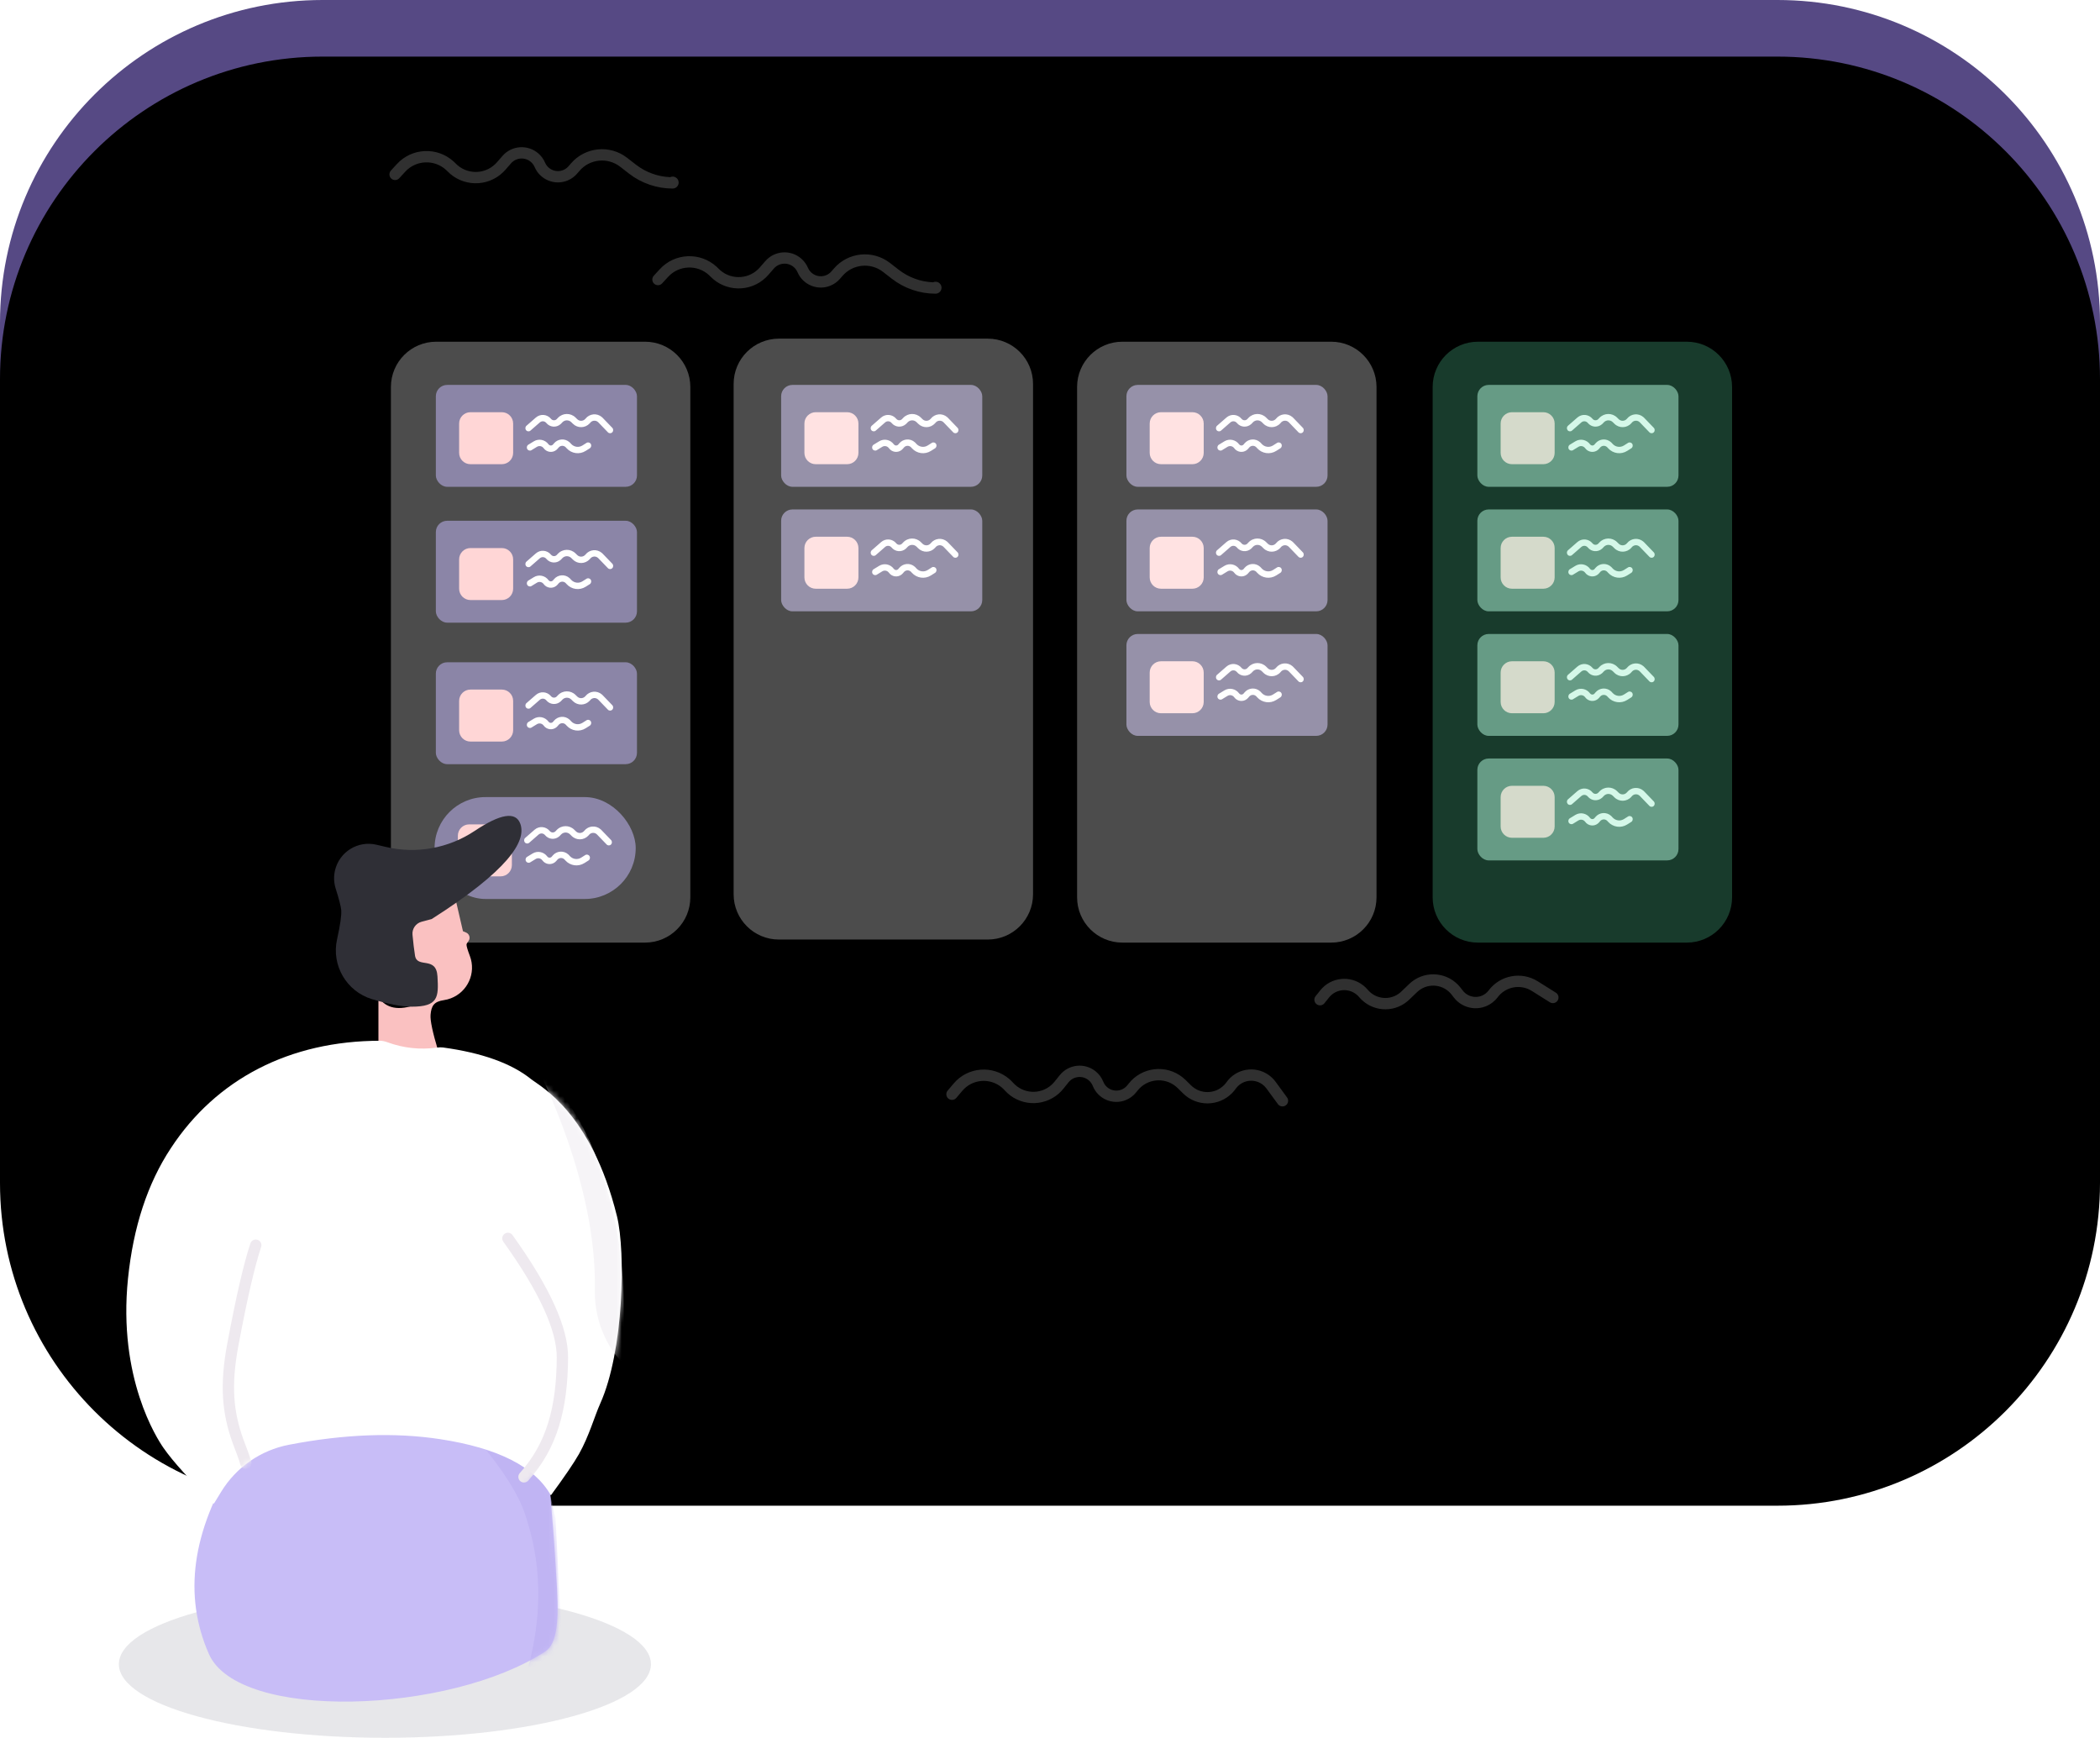 <?xml version="1.0" encoding="UTF-8"?>
<svg width="371px" height="307px" viewBox="0 0 371 307" version="1.1" xmlns="http://www.w3.org/2000/svg" xmlns:xlink="http://www.w3.org/1999/xlink">
    <!-- Generator: Sketch 54 (76480) - https://sketchapp.com -->
    <title>login-slider3</title>
    <desc>Created with Sketch.</desc>
    <defs>
        <path d="M57,0 L314,0 C345.48,-5.78282457e-15 371,25.52 371,57 L371,199 C371,230.48 345.48,256 314,256 L57,256 C25.52,256 3.85521638e-15,230.48 0,199 L7.10542736e-15,57 C3.25021098e-15,25.52 25.52,5.78282457e-15 57,0 Z" id="path-1"></path>
        <filter x="-4.0%" y="-5.9%" width="108.1%" height="111.7%" filterUnits="objectBoundingBox" id="filter-2">
            <feGaussianBlur stdDeviation="10" in="SourceAlpha" result="shadowBlurInner1"></feGaussianBlur>
            <feOffset dx="0" dy="10" in="shadowBlurInner1" result="shadowOffsetInner1"></feOffset>
            <feComposite in="shadowOffsetInner1" in2="SourceAlpha" operator="arithmetic" k2="-1" k3="1" result="shadowInnerInner1"></feComposite>
            <feColorMatrix values="0 0 0 0 0.159   0 0 0 0 0.119   0 0 0 0 0.302  0 0 0 0.4 0" type="matrix" in="shadowInnerInner1"></feColorMatrix>
        </filter>
        <path d="M19.262,114.096 C11.581,126.382 10.026,137.707 14.595,148.071 C19.853,159.999 57.161,158.673 74.03,147.604 C77.045,145.626 76.143,137.814 75.791,131.653 C75.603,128.359 75.273,124.071 74.802,118.789 L74.802,118.789 C74.581,116.308 72.851,114.222 70.454,113.546 C59.346,110.416 51.131,108.7 45.808,108.399 C40.301,108.088 32.681,109.103 22.947,111.443 L22.947,111.443 C21.419,111.811 20.095,112.764 19.262,114.096 Z" id="path-3"></path>
        <path d="M46.149,39.998 C45.657,39.817 45.224,39.726 44.851,39.726 C28.893,39.726 15.865,46.49 7.868,58.705 C3.754,64.935 1.23,72.618 0.296,81.754 C-1.499,99.302 5.414,110.003 6.586,111.678 C8.241,114.047 11.203,117.323 15.471,121.506 L16.778,119.373 C19.419,115.061 23.752,112.059 28.718,111.101 C38.51,109.212 47.43,108.883 55.475,110.114 C65.661,111.672 72.17,114.979 75.003,120.036 C77.455,116.695 79.114,114.255 79.981,112.716 C81.76,109.555 82.719,106.059 83.722,103.828 C87.898,94.545 88.237,77.005 86.681,70.714 C82.139,52.357 73.137,47.809 71.495,46.494 C68.029,43.716 62.846,41.856 55.946,40.913 C55.636,40.871 55.275,40.878 54.862,40.936 L54.862,40.936 C51.925,41.346 48.932,41.024 46.149,39.998 Z" id="path-5"></path>
    </defs>
    <g id="login" stroke="none" stroke-width="1" fill="none" fill-rule="evenodd">
        <g id="login-slider3">
            <g id="Rectangle">
                <use fill="#564984" fill-rule="evenodd" xlink:href="#path-1"></use>
                <use fill="black" fill-opacity="1" filter="url(#filter-2)" xlink:href="#path-1"></use>
            </g>
            <ellipse id="Oval" fill="#1C143A" opacity="0.102" cx="68" cy="294" rx="47" ry="13"></ellipse>
            <g id="illustration" transform="translate(22, 26)">
                <path d="M55.061,34.367 L91.959,34.367 C96.377,34.367 99.959,37.949 99.959,42.367 L99.959,132.523 C99.959,136.941 96.377,140.523 91.959,140.523 L55.061,140.523 C50.643,140.523 47.061,136.941 47.061,132.523 L47.061,42.367 C47.061,37.949 50.643,34.367 55.061,34.367 Z" id="Rectangle" fill="#FFFFFF" opacity="0.3"></path>
                <g id="card" transform="translate(54.776, 42)">
                    <g transform="translate(0.224, 0)">
                        <rect id="Rectangle" fill="#C0B4F3" fill-rule="nonzero" opacity="0.549" x="0" y="0" width="35.532" height="18" rx="2"></rect>
                        <g id="img" transform="translate(4.113, 4.821)" fill="#FFD6D6" fill-rule="nonzero">
                            <path d="M-5.73763259e-13,6.388 L-5.73985304e-13,2 C-5.74120574e-13,0.895 0.895,4.74934271e-13 2,4.74731365e-13 L7.543,4.74731365e-13 C8.648,4.74528459e-13 9.543,0.895 9.543,2 L9.543,5.197 L9.543,7.185 C9.543,8.29 8.648,9.185 7.543,9.185 L2,9.185 C0.895,9.185 1.11139164e-12,8.29 1.11910481e-12,7.185 L1.13983717e-12,6.388 Z" id="Combined-Shape"></path>
                        </g>
                        <path d="M16.716,8.07 L18.372,6.623 C18.713,6.325 19.224,6.369 19.513,6.721 C20.149,7.496 21.272,7.593 22.024,6.938 C22.066,6.901 22.106,6.862 22.145,6.822 L22.348,6.608 C22.779,6.155 23.482,6.143 23.928,6.58 L24.219,6.867 C25.057,7.69 26.384,7.657 27.182,6.792 C27.216,6.756 27.248,6.719 27.279,6.68 C27.618,6.258 28.224,6.199 28.634,6.549 C28.658,6.569 28.681,6.591 28.703,6.614 L30.397,8.372 C30.609,8.592 30.954,8.593 31.168,8.374 C31.382,8.155 31.383,7.799 31.17,7.579 L29.476,5.821 C29.43,5.772 29.381,5.726 29.33,5.683 C28.456,4.937 27.162,5.062 26.438,5.963 C26.424,5.981 26.408,5.999 26.392,6.016 C26.009,6.431 25.374,6.447 24.972,6.052 L24.68,5.766 C23.803,4.904 22.418,4.928 21.569,5.82 L21.366,6.034 C21.351,6.05 21.336,6.065 21.319,6.079 C21.028,6.333 20.593,6.295 20.347,5.995 C19.667,5.167 18.467,5.065 17.667,5.765 L16.011,7.212 C15.781,7.413 15.753,7.768 15.948,8.005 C16.142,8.242 16.486,8.271 16.716,8.07 Z" id="Path-21" fill="#FFFFFF" fill-rule="nonzero"></path>
                        <path d="M16.897,11.527 L17.863,10.936 C18.257,10.694 18.765,10.798 19.041,11.176 C19.569,11.902 20.569,12.049 21.273,11.503 C21.362,11.434 21.444,11.356 21.517,11.269 L21.69,11.064 C22.003,10.694 22.546,10.656 22.905,10.978 C22.927,10.998 22.948,11.019 22.969,11.042 L23.099,11.185 C23.97,12.149 25.379,12.346 26.468,11.657 L27.19,11.201 C27.446,11.038 27.527,10.692 27.369,10.427 C27.212,10.162 26.876,10.079 26.619,10.242 L25.898,10.698 C25.251,11.107 24.414,10.99 23.896,10.418 L23.766,10.274 C23.72,10.224 23.672,10.175 23.621,10.13 C22.809,9.4 21.576,9.487 20.868,10.325 L20.695,10.53 C20.672,10.557 20.646,10.582 20.618,10.604 C20.395,10.776 20.08,10.73 19.913,10.5 C19.303,9.663 18.179,9.434 17.306,9.968 L16.34,10.56 C16.081,10.718 15.996,11.063 16.15,11.33 C16.303,11.598 16.638,11.686 16.897,11.527 Z" id="Path-21" fill="#FFFFFF" fill-rule="nonzero"></path>
                    </g>
                    <g transform="translate(0.224, 24)">
                        <rect id="Rectangle" fill="#C0B4F3" fill-rule="nonzero" opacity="0.549" x="0" y="0" width="35.532" height="18" rx="2"></rect>
                        <g id="img" transform="translate(4.113, 4.821)" fill="#FFD6D6" fill-rule="nonzero">
                            <path d="M-5.73763259e-13,6.388 L-5.73985304e-13,2 C-5.74120574e-13,0.895 0.895,4.74934271e-13 2,4.74731365e-13 L7.543,4.74731365e-13 C8.648,4.74528459e-13 9.543,0.895 9.543,2 L9.543,5.197 L9.543,7.185 C9.543,8.29 8.648,9.185 7.543,9.185 L2,9.185 C0.895,9.185 1.11139164e-12,8.29 1.11910481e-12,7.185 L1.13983717e-12,6.388 Z" id="Combined-Shape"></path>
                        </g>
                        <path d="M16.716,8.07 L18.372,6.623 C18.713,6.325 19.224,6.369 19.513,6.721 C20.149,7.496 21.272,7.593 22.024,6.938 C22.066,6.901 22.106,6.862 22.145,6.822 L22.348,6.608 C22.779,6.155 23.482,6.143 23.928,6.58 L24.219,6.867 C25.057,7.69 26.384,7.657 27.182,6.792 C27.216,6.756 27.248,6.719 27.279,6.68 C27.618,6.258 28.224,6.199 28.634,6.549 C28.658,6.569 28.681,6.591 28.703,6.614 L30.397,8.372 C30.609,8.592 30.954,8.593 31.168,8.374 C31.382,8.155 31.383,7.799 31.17,7.579 L29.476,5.821 C29.43,5.772 29.381,5.726 29.33,5.683 C28.456,4.937 27.162,5.062 26.438,5.963 C26.424,5.981 26.408,5.999 26.392,6.016 C26.009,6.431 25.374,6.447 24.972,6.052 L24.68,5.766 C23.803,4.904 22.418,4.928 21.569,5.82 L21.366,6.034 C21.351,6.05 21.336,6.065 21.319,6.079 C21.028,6.333 20.593,6.295 20.347,5.995 C19.667,5.167 18.467,5.065 17.667,5.765 L16.011,7.212 C15.781,7.413 15.753,7.768 15.948,8.005 C16.142,8.242 16.486,8.271 16.716,8.07 Z" id="Path-21" fill="#FFFFFF" fill-rule="nonzero"></path>
                        <path d="M16.897,11.527 L17.863,10.936 C18.257,10.694 18.765,10.798 19.041,11.176 C19.569,11.902 20.569,12.049 21.273,11.503 C21.362,11.434 21.444,11.356 21.517,11.269 L21.69,11.064 C22.003,10.694 22.546,10.656 22.905,10.978 C22.927,10.998 22.948,11.019 22.969,11.042 L23.099,11.185 C23.97,12.149 25.379,12.346 26.468,11.657 L27.19,11.201 C27.446,11.038 27.527,10.692 27.369,10.427 C27.212,10.162 26.876,10.079 26.619,10.242 L25.898,10.698 C25.251,11.107 24.414,10.99 23.896,10.418 L23.766,10.274 C23.72,10.224 23.672,10.175 23.621,10.13 C22.809,9.4 21.576,9.487 20.868,10.325 L20.695,10.53 C20.672,10.557 20.646,10.582 20.618,10.604 C20.395,10.776 20.08,10.73 19.913,10.5 C19.303,9.663 18.179,9.434 17.306,9.968 L16.34,10.56 C16.081,10.718 15.996,11.063 16.15,11.33 C16.303,11.598 16.638,11.686 16.897,11.527 Z" id="Path-21" fill="#FFFFFF" fill-rule="nonzero"></path>
                    </g>
                    <g transform="translate(0.224, 49)">
                        <rect id="Rectangle" fill="#C0B4F3" fill-rule="nonzero" opacity="0.549" x="0" y="0" width="35.532" height="18" rx="2"></rect>
                        <g id="img" transform="translate(4.113, 4.821)" fill="#FFD6D6" fill-rule="nonzero">
                            <path d="M-5.73763259e-13,6.388 L-5.73985304e-13,2 C-5.74120574e-13,0.895 0.895,4.74934271e-13 2,4.74731365e-13 L7.543,4.74731365e-13 C8.648,4.74528459e-13 9.543,0.895 9.543,2 L9.543,5.197 L9.543,7.185 C9.543,8.29 8.648,9.185 7.543,9.185 L2,9.185 C0.895,9.185 1.11139164e-12,8.29 1.11910481e-12,7.185 L1.13983717e-12,6.388 Z" id="Combined-Shape"></path>
                        </g>
                        <path d="M16.716,8.07 L18.372,6.623 C18.713,6.325 19.224,6.369 19.513,6.721 C20.149,7.496 21.272,7.593 22.024,6.938 C22.066,6.901 22.106,6.862 22.145,6.822 L22.348,6.608 C22.779,6.155 23.482,6.143 23.928,6.58 L24.219,6.867 C25.057,7.69 26.384,7.657 27.182,6.792 C27.216,6.756 27.248,6.719 27.279,6.68 C27.618,6.258 28.224,6.199 28.634,6.549 C28.658,6.569 28.681,6.591 28.703,6.614 L30.397,8.372 C30.609,8.592 30.954,8.593 31.168,8.374 C31.382,8.155 31.383,7.799 31.17,7.579 L29.476,5.821 C29.43,5.772 29.381,5.726 29.33,5.683 C28.456,4.937 27.162,5.062 26.438,5.963 C26.424,5.981 26.408,5.999 26.392,6.016 C26.009,6.431 25.374,6.447 24.972,6.052 L24.68,5.766 C23.803,4.904 22.418,4.928 21.569,5.82 L21.366,6.034 C21.351,6.05 21.336,6.065 21.319,6.079 C21.028,6.333 20.593,6.295 20.347,5.995 C19.667,5.167 18.467,5.065 17.667,5.765 L16.011,7.212 C15.781,7.413 15.753,7.768 15.948,8.005 C16.142,8.242 16.486,8.271 16.716,8.07 Z" id="Path-21" fill="#FFFFFF" fill-rule="nonzero"></path>
                        <path d="M16.897,11.527 L17.863,10.936 C18.257,10.694 18.765,10.798 19.041,11.176 C19.569,11.902 20.569,12.049 21.273,11.503 C21.362,11.434 21.444,11.356 21.517,11.269 L21.69,11.064 C22.003,10.694 22.546,10.656 22.905,10.978 C22.927,10.998 22.948,11.019 22.969,11.042 L23.099,11.185 C23.97,12.149 25.379,12.346 26.468,11.657 L27.19,11.201 C27.446,11.038 27.527,10.692 27.369,10.427 C27.212,10.162 26.876,10.079 26.619,10.242 L25.898,10.698 C25.251,11.107 24.414,10.99 23.896,10.418 L23.766,10.274 C23.72,10.224 23.672,10.175 23.621,10.13 C22.809,9.4 21.576,9.487 20.868,10.325 L20.695,10.53 C20.672,10.557 20.646,10.582 20.618,10.604 C20.395,10.776 20.08,10.73 19.913,10.5 C19.303,9.663 18.179,9.434 17.306,9.968 L16.34,10.56 C16.081,10.718 15.996,11.063 16.15,11.33 C16.303,11.598 16.638,11.686 16.897,11.527 Z" id="Path-21" fill="#FFFFFF" fill-rule="nonzero"></path>
                    </g>
                    <g transform="translate(0, 72.816)">
                        <g>
                            <rect id="Rectangle" fill="#C0B4F3" fill-rule="nonzero" opacity="0.549" x="0" y="0" width="35.532" height="18" rx="9"></rect>
                            <g id="img" transform="translate(4.113, 4.821)" fill="#FFD6D6" fill-rule="nonzero">
                                <path d="M-5.73763259e-13,6.388 L-5.73985304e-13,2 C-5.74120574e-13,0.895 0.895,4.74934271e-13 2,4.74731365e-13 L7.543,4.74731365e-13 C8.648,4.74528459e-13 9.543,0.895 9.543,2 L9.543,5.197 L9.543,7.185 C9.543,8.29 8.648,9.185 7.543,9.185 L2,9.185 C0.895,9.185 1.11139164e-12,8.29 1.11910481e-12,7.185 L1.13983717e-12,6.388 Z" id="Combined-Shape"></path>
                            </g>
                            <path d="M16.716,8.07 L18.372,6.623 C18.713,6.325 19.224,6.369 19.513,6.721 C20.149,7.496 21.272,7.593 22.024,6.938 C22.066,6.901 22.106,6.862 22.145,6.822 L22.348,6.608 C22.779,6.155 23.482,6.143 23.928,6.58 L24.219,6.867 C25.057,7.69 26.384,7.657 27.182,6.792 C27.216,6.756 27.248,6.719 27.279,6.68 C27.618,6.258 28.224,6.199 28.634,6.549 C28.658,6.569 28.681,6.591 28.703,6.614 L30.397,8.372 C30.609,8.592 30.954,8.593 31.168,8.374 C31.382,8.155 31.383,7.799 31.17,7.579 L29.476,5.821 C29.43,5.772 29.381,5.726 29.33,5.683 C28.456,4.937 27.162,5.062 26.438,5.963 C26.424,5.981 26.408,5.999 26.392,6.016 C26.009,6.431 25.374,6.447 24.972,6.052 L24.68,5.766 C23.803,4.904 22.418,4.928 21.569,5.82 L21.366,6.034 C21.351,6.05 21.336,6.065 21.319,6.079 C21.028,6.333 20.593,6.295 20.347,5.995 C19.667,5.167 18.467,5.065 17.667,5.765 L16.011,7.212 C15.781,7.413 15.753,7.768 15.948,8.005 C16.142,8.242 16.486,8.271 16.716,8.07 Z" id="Path-21" fill="#FFFFFF" fill-rule="nonzero"></path>
                            <path d="M16.897,11.527 L17.863,10.936 C18.257,10.694 18.765,10.798 19.041,11.176 C19.569,11.902 20.569,12.049 21.273,11.503 C21.362,11.434 21.444,11.356 21.517,11.269 L21.69,11.064 C22.003,10.694 22.546,10.656 22.905,10.978 C22.927,10.998 22.948,11.019 22.969,11.042 L23.099,11.185 C23.97,12.149 25.379,12.346 26.468,11.657 L27.19,11.201 C27.446,11.038 27.527,10.692 27.369,10.427 C27.212,10.162 26.876,10.079 26.619,10.242 L25.898,10.698 C25.251,11.107 24.414,10.99 23.896,10.418 L23.766,10.274 C23.72,10.224 23.672,10.175 23.621,10.13 C22.809,9.4 21.576,9.487 20.868,10.325 L20.695,10.53 C20.672,10.557 20.646,10.582 20.618,10.604 C20.395,10.776 20.08,10.73 19.913,10.5 C19.303,9.663 18.179,9.434 17.306,9.968 L16.34,10.56 C16.081,10.718 15.996,11.063 16.15,11.33 C16.303,11.598 16.638,11.686 16.897,11.527 Z" id="Path-21" fill="#FFFFFF" fill-rule="nonzero"></path>
                        </g>
                    </g>
                    <g transform="translate(61.224, 0)">
                        <rect id="Rectangle" fill="#C0B4F3" fill-rule="nonzero" opacity="0.549" x="0" y="0" width="35.532" height="18" rx="2"></rect>
                        <g id="img" transform="translate(4.113, 4.821)" fill="#FFD6D6" fill-rule="nonzero">
                            <path d="M-5.73763259e-13,6.388 L-5.73985304e-13,2 C-5.74120574e-13,0.895 0.895,4.74934271e-13 2,4.74731365e-13 L7.543,4.74731365e-13 C8.648,4.74528459e-13 9.543,0.895 9.543,2 L9.543,5.197 L9.543,7.185 C9.543,8.29 8.648,9.185 7.543,9.185 L2,9.185 C0.895,9.185 1.11139164e-12,8.29 1.11910481e-12,7.185 L1.13983717e-12,6.388 Z" id="Combined-Shape"></path>
                        </g>
                        <path d="M16.716,8.07 L18.372,6.623 C18.713,6.325 19.224,6.369 19.513,6.721 C20.149,7.496 21.272,7.593 22.024,6.938 C22.066,6.901 22.106,6.862 22.145,6.822 L22.348,6.608 C22.779,6.155 23.482,6.143 23.928,6.58 L24.219,6.867 C25.057,7.69 26.384,7.657 27.182,6.792 C27.216,6.756 27.248,6.719 27.279,6.68 C27.618,6.258 28.224,6.199 28.634,6.549 C28.658,6.569 28.681,6.591 28.703,6.614 L30.397,8.372 C30.609,8.592 30.954,8.593 31.168,8.374 C31.382,8.155 31.383,7.799 31.17,7.579 L29.476,5.821 C29.43,5.772 29.381,5.726 29.33,5.683 C28.456,4.937 27.162,5.062 26.438,5.963 C26.424,5.981 26.408,5.999 26.392,6.016 C26.009,6.431 25.374,6.447 24.972,6.052 L24.68,5.766 C23.803,4.904 22.418,4.928 21.569,5.82 L21.366,6.034 C21.351,6.05 21.336,6.065 21.319,6.079 C21.028,6.333 20.593,6.295 20.347,5.995 C19.667,5.167 18.467,5.065 17.667,5.765 L16.011,7.212 C15.781,7.413 15.753,7.768 15.948,8.005 C16.142,8.242 16.486,8.271 16.716,8.07 Z" id="Path-21" fill="#FFFFFF" fill-rule="nonzero"></path>
                        <path d="M16.897,11.527 L17.863,10.936 C18.257,10.694 18.765,10.798 19.041,11.176 C19.569,11.902 20.569,12.049 21.273,11.503 C21.362,11.434 21.444,11.356 21.517,11.269 L21.69,11.064 C22.003,10.694 22.546,10.656 22.905,10.978 C22.927,10.998 22.948,11.019 22.969,11.042 L23.099,11.185 C23.97,12.149 25.379,12.346 26.468,11.657 L27.19,11.201 C27.446,11.038 27.527,10.692 27.369,10.427 C27.212,10.162 26.876,10.079 26.619,10.242 L25.898,10.698 C25.251,11.107 24.414,10.99 23.896,10.418 L23.766,10.274 C23.72,10.224 23.672,10.175 23.621,10.13 C22.809,9.4 21.576,9.487 20.868,10.325 L20.695,10.53 C20.672,10.557 20.646,10.582 20.618,10.604 C20.395,10.776 20.08,10.73 19.913,10.5 C19.303,9.663 18.179,9.434 17.306,9.968 L16.34,10.56 C16.081,10.718 15.996,11.063 16.15,11.33 C16.303,11.598 16.638,11.686 16.897,11.527 Z" id="Path-21" fill="#FFFFFF" fill-rule="nonzero"></path>
                    </g>
                    <g transform="translate(61.224, 22)">
                        <rect id="Rectangle" fill="#C0B4F3" fill-rule="nonzero" opacity="0.549" x="0" y="0" width="35.532" height="18" rx="2"></rect>
                        <g id="img" transform="translate(4.113, 4.821)" fill="#FFD6D6" fill-rule="nonzero">
                            <path d="M-5.73763259e-13,6.388 L-5.73985304e-13,2 C-5.74120574e-13,0.895 0.895,4.74934271e-13 2,4.74731365e-13 L7.543,4.74731365e-13 C8.648,4.74528459e-13 9.543,0.895 9.543,2 L9.543,5.197 L9.543,7.185 C9.543,8.29 8.648,9.185 7.543,9.185 L2,9.185 C0.895,9.185 1.11139164e-12,8.29 1.11910481e-12,7.185 L1.13983717e-12,6.388 Z" id="Combined-Shape"></path>
                        </g>
                        <path d="M16.716,8.07 L18.372,6.623 C18.713,6.325 19.224,6.369 19.513,6.721 C20.149,7.496 21.272,7.593 22.024,6.938 C22.066,6.901 22.106,6.862 22.145,6.822 L22.348,6.608 C22.779,6.155 23.482,6.143 23.928,6.58 L24.219,6.867 C25.057,7.69 26.384,7.657 27.182,6.792 C27.216,6.756 27.248,6.719 27.279,6.68 C27.618,6.258 28.224,6.199 28.634,6.549 C28.658,6.569 28.681,6.591 28.703,6.614 L30.397,8.372 C30.609,8.592 30.954,8.593 31.168,8.374 C31.382,8.155 31.383,7.799 31.17,7.579 L29.476,5.821 C29.43,5.772 29.381,5.726 29.33,5.683 C28.456,4.937 27.162,5.062 26.438,5.963 C26.424,5.981 26.408,5.999 26.392,6.016 C26.009,6.431 25.374,6.447 24.972,6.052 L24.68,5.766 C23.803,4.904 22.418,4.928 21.569,5.82 L21.366,6.034 C21.351,6.05 21.336,6.065 21.319,6.079 C21.028,6.333 20.593,6.295 20.347,5.995 C19.667,5.167 18.467,5.065 17.667,5.765 L16.011,7.212 C15.781,7.413 15.753,7.768 15.948,8.005 C16.142,8.242 16.486,8.271 16.716,8.07 Z" id="Path-21" fill="#FFFFFF" fill-rule="nonzero"></path>
                        <path d="M16.897,11.527 L17.863,10.936 C18.257,10.694 18.765,10.798 19.041,11.176 C19.569,11.902 20.569,12.049 21.273,11.503 C21.362,11.434 21.444,11.356 21.517,11.269 L21.69,11.064 C22.003,10.694 22.546,10.656 22.905,10.978 C22.927,10.998 22.948,11.019 22.969,11.042 L23.099,11.185 C23.97,12.149 25.379,12.346 26.468,11.657 L27.19,11.201 C27.446,11.038 27.527,10.692 27.369,10.427 C27.212,10.162 26.876,10.079 26.619,10.242 L25.898,10.698 C25.251,11.107 24.414,10.99 23.896,10.418 L23.766,10.274 C23.72,10.224 23.672,10.175 23.621,10.13 C22.809,9.4 21.576,9.487 20.868,10.325 L20.695,10.53 C20.672,10.557 20.646,10.582 20.618,10.604 C20.395,10.776 20.08,10.73 19.913,10.5 C19.303,9.663 18.179,9.434 17.306,9.968 L16.34,10.56 C16.081,10.718 15.996,11.063 16.15,11.33 C16.303,11.598 16.638,11.686 16.897,11.527 Z" id="Path-21" fill="#FFFFFF" fill-rule="nonzero"></path>
                    </g>
                    <g transform="translate(122.224, 0)">
                        <rect id="Rectangle" fill="#C0B4F3" fill-rule="nonzero" opacity="0.549" x="0" y="0" width="35.532" height="18" rx="2"></rect>
                        <g id="img" transform="translate(4.113, 4.821)" fill="#FFD6D6" fill-rule="nonzero">
                            <path d="M-5.73763259e-13,6.388 L-5.73985304e-13,2 C-5.74120574e-13,0.895 0.895,4.74934271e-13 2,4.74731365e-13 L7.543,4.74731365e-13 C8.648,4.74528459e-13 9.543,0.895 9.543,2 L9.543,5.197 L9.543,7.185 C9.543,8.29 8.648,9.185 7.543,9.185 L2,9.185 C0.895,9.185 1.11139164e-12,8.29 1.11910481e-12,7.185 L1.13983717e-12,6.388 Z" id="Combined-Shape"></path>
                        </g>
                        <path d="M16.716,8.07 L18.372,6.623 C18.713,6.325 19.224,6.369 19.513,6.721 C20.149,7.496 21.272,7.593 22.024,6.938 C22.066,6.901 22.106,6.862 22.145,6.822 L22.348,6.608 C22.779,6.155 23.482,6.143 23.928,6.58 L24.219,6.867 C25.057,7.69 26.384,7.657 27.182,6.792 C27.216,6.756 27.248,6.719 27.279,6.68 C27.618,6.258 28.224,6.199 28.634,6.549 C28.658,6.569 28.681,6.591 28.703,6.614 L30.397,8.372 C30.609,8.592 30.954,8.593 31.168,8.374 C31.382,8.155 31.383,7.799 31.17,7.579 L29.476,5.821 C29.43,5.772 29.381,5.726 29.33,5.683 C28.456,4.937 27.162,5.062 26.438,5.963 C26.424,5.981 26.408,5.999 26.392,6.016 C26.009,6.431 25.374,6.447 24.972,6.052 L24.68,5.766 C23.803,4.904 22.418,4.928 21.569,5.82 L21.366,6.034 C21.351,6.05 21.336,6.065 21.319,6.079 C21.028,6.333 20.593,6.295 20.347,5.995 C19.667,5.167 18.467,5.065 17.667,5.765 L16.011,7.212 C15.781,7.413 15.753,7.768 15.948,8.005 C16.142,8.242 16.486,8.271 16.716,8.07 Z" id="Path-21" fill="#FFFFFF" fill-rule="nonzero"></path>
                        <path d="M16.897,11.527 L17.863,10.936 C18.257,10.694 18.765,10.798 19.041,11.176 C19.569,11.902 20.569,12.049 21.273,11.503 C21.362,11.434 21.444,11.356 21.517,11.269 L21.69,11.064 C22.003,10.694 22.546,10.656 22.905,10.978 C22.927,10.998 22.948,11.019 22.969,11.042 L23.099,11.185 C23.97,12.149 25.379,12.346 26.468,11.657 L27.19,11.201 C27.446,11.038 27.527,10.692 27.369,10.427 C27.212,10.162 26.876,10.079 26.619,10.242 L25.898,10.698 C25.251,11.107 24.414,10.99 23.896,10.418 L23.766,10.274 C23.72,10.224 23.672,10.175 23.621,10.13 C22.809,9.4 21.576,9.487 20.868,10.325 L20.695,10.53 C20.672,10.557 20.646,10.582 20.618,10.604 C20.395,10.776 20.08,10.73 19.913,10.5 C19.303,9.663 18.179,9.434 17.306,9.968 L16.34,10.56 C16.081,10.718 15.996,11.063 16.15,11.33 C16.303,11.598 16.638,11.686 16.897,11.527 Z" id="Path-21" fill="#FFFFFF" fill-rule="nonzero"></path>
                    </g>
                    <g transform="translate(122.224, 22)">
                        <rect id="Rectangle" fill="#C0B4F3" fill-rule="nonzero" opacity="0.549" x="0" y="0" width="35.532" height="18" rx="2"></rect>
                        <g id="img" transform="translate(4.113, 4.821)" fill="#FFD6D6" fill-rule="nonzero">
                            <path d="M-5.73763259e-13,6.388 L-5.73985304e-13,2 C-5.74120574e-13,0.895 0.895,4.74934271e-13 2,4.74731365e-13 L7.543,4.74731365e-13 C8.648,4.74528459e-13 9.543,0.895 9.543,2 L9.543,5.197 L9.543,7.185 C9.543,8.29 8.648,9.185 7.543,9.185 L2,9.185 C0.895,9.185 1.11139164e-12,8.29 1.11910481e-12,7.185 L1.13983717e-12,6.388 Z" id="Combined-Shape"></path>
                        </g>
                        <path d="M16.716,8.07 L18.372,6.623 C18.713,6.325 19.224,6.369 19.513,6.721 C20.149,7.496 21.272,7.593 22.024,6.938 C22.066,6.901 22.106,6.862 22.145,6.822 L22.348,6.608 C22.779,6.155 23.482,6.143 23.928,6.58 L24.219,6.867 C25.057,7.69 26.384,7.657 27.182,6.792 C27.216,6.756 27.248,6.719 27.279,6.68 C27.618,6.258 28.224,6.199 28.634,6.549 C28.658,6.569 28.681,6.591 28.703,6.614 L30.397,8.372 C30.609,8.592 30.954,8.593 31.168,8.374 C31.382,8.155 31.383,7.799 31.17,7.579 L29.476,5.821 C29.43,5.772 29.381,5.726 29.33,5.683 C28.456,4.937 27.162,5.062 26.438,5.963 C26.424,5.981 26.408,5.999 26.392,6.016 C26.009,6.431 25.374,6.447 24.972,6.052 L24.68,5.766 C23.803,4.904 22.418,4.928 21.569,5.82 L21.366,6.034 C21.351,6.05 21.336,6.065 21.319,6.079 C21.028,6.333 20.593,6.295 20.347,5.995 C19.667,5.167 18.467,5.065 17.667,5.765 L16.011,7.212 C15.781,7.413 15.753,7.768 15.948,8.005 C16.142,8.242 16.486,8.271 16.716,8.07 Z" id="Path-21" fill="#FFFFFF" fill-rule="nonzero"></path>
                        <path d="M16.897,11.527 L17.863,10.936 C18.257,10.694 18.765,10.798 19.041,11.176 C19.569,11.902 20.569,12.049 21.273,11.503 C21.362,11.434 21.444,11.356 21.517,11.269 L21.69,11.064 C22.003,10.694 22.546,10.656 22.905,10.978 C22.927,10.998 22.948,11.019 22.969,11.042 L23.099,11.185 C23.97,12.149 25.379,12.346 26.468,11.657 L27.19,11.201 C27.446,11.038 27.527,10.692 27.369,10.427 C27.212,10.162 26.876,10.079 26.619,10.242 L25.898,10.698 C25.251,11.107 24.414,10.99 23.896,10.418 L23.766,10.274 C23.72,10.224 23.672,10.175 23.621,10.13 C22.809,9.4 21.576,9.487 20.868,10.325 L20.695,10.53 C20.672,10.557 20.646,10.582 20.618,10.604 C20.395,10.776 20.08,10.73 19.913,10.5 C19.303,9.663 18.179,9.434 17.306,9.968 L16.34,10.56 C16.081,10.718 15.996,11.063 16.15,11.33 C16.303,11.598 16.638,11.686 16.897,11.527 Z" id="Path-21" fill="#FFFFFF" fill-rule="nonzero"></path>
                    </g>
                    <g transform="translate(122.224, 44)">
                        <rect id="Rectangle" fill="#C0B4F3" fill-rule="nonzero" opacity="0.549" x="0" y="0" width="35.532" height="18" rx="2"></rect>
                        <g id="img" transform="translate(4.113, 4.821)" fill="#FFD6D6" fill-rule="nonzero">
                            <path d="M-5.73763259e-13,6.388 L-5.73985304e-13,2 C-5.74120574e-13,0.895 0.895,4.74934271e-13 2,4.74731365e-13 L7.543,4.74731365e-13 C8.648,4.74528459e-13 9.543,0.895 9.543,2 L9.543,5.197 L9.543,7.185 C9.543,8.29 8.648,9.185 7.543,9.185 L2,9.185 C0.895,9.185 1.11139164e-12,8.29 1.11910481e-12,7.185 L1.13983717e-12,6.388 Z" id="Combined-Shape"></path>
                        </g>
                        <path d="M16.716,8.07 L18.372,6.623 C18.713,6.325 19.224,6.369 19.513,6.721 C20.149,7.496 21.272,7.593 22.024,6.938 C22.066,6.901 22.106,6.862 22.145,6.822 L22.348,6.608 C22.779,6.155 23.482,6.143 23.928,6.58 L24.219,6.867 C25.057,7.69 26.384,7.657 27.182,6.792 C27.216,6.756 27.248,6.719 27.279,6.68 C27.618,6.258 28.224,6.199 28.634,6.549 C28.658,6.569 28.681,6.591 28.703,6.614 L30.397,8.372 C30.609,8.592 30.954,8.593 31.168,8.374 C31.382,8.155 31.383,7.799 31.17,7.579 L29.476,5.821 C29.43,5.772 29.381,5.726 29.33,5.683 C28.456,4.937 27.162,5.062 26.438,5.963 C26.424,5.981 26.408,5.999 26.392,6.016 C26.009,6.431 25.374,6.447 24.972,6.052 L24.68,5.766 C23.803,4.904 22.418,4.928 21.569,5.82 L21.366,6.034 C21.351,6.05 21.336,6.065 21.319,6.079 C21.028,6.333 20.593,6.295 20.347,5.995 C19.667,5.167 18.467,5.065 17.667,5.765 L16.011,7.212 C15.781,7.413 15.753,7.768 15.948,8.005 C16.142,8.242 16.486,8.271 16.716,8.07 Z" id="Path-21" fill="#FFFFFF" fill-rule="nonzero"></path>
                        <path d="M16.897,11.527 L17.863,10.936 C18.257,10.694 18.765,10.798 19.041,11.176 C19.569,11.902 20.569,12.049 21.273,11.503 C21.362,11.434 21.444,11.356 21.517,11.269 L21.69,11.064 C22.003,10.694 22.546,10.656 22.905,10.978 C22.927,10.998 22.948,11.019 22.969,11.042 L23.099,11.185 C23.97,12.149 25.379,12.346 26.468,11.657 L27.19,11.201 C27.446,11.038 27.527,10.692 27.369,10.427 C27.212,10.162 26.876,10.079 26.619,10.242 L25.898,10.698 C25.251,11.107 24.414,10.99 23.896,10.418 L23.766,10.274 C23.72,10.224 23.672,10.175 23.621,10.13 C22.809,9.4 21.576,9.487 20.868,10.325 L20.695,10.53 C20.672,10.557 20.646,10.582 20.618,10.604 C20.395,10.776 20.08,10.73 19.913,10.5 C19.303,9.663 18.179,9.434 17.306,9.968 L16.34,10.56 C16.081,10.718 15.996,11.063 16.15,11.33 C16.303,11.598 16.638,11.686 16.897,11.527 Z" id="Path-21" fill="#FFFFFF" fill-rule="nonzero"></path>
                    </g>
                    <g id="greencard" transform="translate(184.224, 0)">
                        <rect id="Rectangle" fill="#C0EDDB" fill-rule="nonzero" opacity="0.549" x="0" y="0" width="35.532" height="18" rx="2"></rect>
                        <g id="img" transform="translate(4.113, 4.821)" fill="#FFD6D6" fill-rule="nonzero">
                            <path d="M-5.73763259e-13,6.388 L-5.73985304e-13,2 C-5.74120574e-13,0.895 0.895,4.74934271e-13 2,4.74731365e-13 L7.543,4.74731365e-13 C8.648,4.74528459e-13 9.543,0.895 9.543,2 L9.543,5.197 L9.543,7.185 C9.543,8.29 8.648,9.185 7.543,9.185 L2,9.185 C0.895,9.185 1.11139164e-12,8.29 1.11910481e-12,7.185 L1.13983717e-12,6.388 Z" id="Combined-Shape"></path>
                        </g>
                        <path d="M16.716,8.07 L18.372,6.623 C18.713,6.325 19.224,6.369 19.513,6.721 C20.149,7.496 21.272,7.593 22.024,6.938 C22.066,6.901 22.106,6.862 22.145,6.822 L22.348,6.608 C22.779,6.155 23.482,6.143 23.928,6.58 L24.219,6.867 C25.057,7.69 26.384,7.657 27.182,6.792 C27.216,6.756 27.248,6.719 27.279,6.68 C27.618,6.258 28.224,6.199 28.634,6.549 C28.658,6.569 28.681,6.591 28.703,6.614 L30.397,8.372 C30.609,8.592 30.954,8.593 31.168,8.374 C31.382,8.155 31.383,7.799 31.17,7.579 L29.476,5.821 C29.43,5.772 29.381,5.726 29.33,5.683 C28.456,4.937 27.162,5.062 26.438,5.963 C26.424,5.981 26.408,5.999 26.392,6.016 C26.009,6.431 25.374,6.447 24.972,6.052 L24.68,5.766 C23.803,4.904 22.418,4.928 21.569,5.82 L21.366,6.034 C21.351,6.05 21.336,6.065 21.319,6.079 C21.028,6.333 20.593,6.295 20.347,5.995 C19.667,5.167 18.467,5.065 17.667,5.765 L16.011,7.212 C15.781,7.413 15.753,7.768 15.948,8.005 C16.142,8.242 16.486,8.271 16.716,8.07 Z" id="Path-21" fill="#FFFFFF" fill-rule="nonzero"></path>
                        <path d="M16.897,11.527 L17.863,10.936 C18.257,10.694 18.765,10.798 19.041,11.176 C19.569,11.902 20.569,12.049 21.273,11.503 C21.362,11.434 21.444,11.356 21.517,11.269 L21.69,11.064 C22.003,10.694 22.546,10.656 22.905,10.978 C22.927,10.998 22.948,11.019 22.969,11.042 L23.099,11.185 C23.97,12.149 25.379,12.346 26.468,11.657 L27.19,11.201 C27.446,11.038 27.527,10.692 27.369,10.427 C27.212,10.162 26.876,10.079 26.619,10.242 L25.898,10.698 C25.251,11.107 24.414,10.99 23.896,10.418 L23.766,10.274 C23.72,10.224 23.672,10.175 23.621,10.13 C22.809,9.4 21.576,9.487 20.868,10.325 L20.695,10.53 C20.672,10.557 20.646,10.582 20.618,10.604 C20.395,10.776 20.08,10.73 19.913,10.5 C19.303,9.663 18.179,9.434 17.306,9.968 L16.34,10.56 C16.081,10.718 15.996,11.063 16.15,11.33 C16.303,11.598 16.638,11.686 16.897,11.527 Z" id="Path-21" fill="#FFFFFF" fill-rule="nonzero"></path>
                    </g>
                    <g id="greencard" transform="translate(184.224, 22)">
                        <rect id="Rectangle" fill="#C0EDDB" fill-rule="nonzero" opacity="0.549" x="0" y="0" width="35.532" height="18" rx="2"></rect>
                        <g id="img" transform="translate(4.113, 4.821)" fill="#FFD6D6" fill-rule="nonzero">
                            <path d="M-5.73763259e-13,6.388 L-5.73985304e-13,2 C-5.74120574e-13,0.895 0.895,4.74934271e-13 2,4.74731365e-13 L7.543,4.74731365e-13 C8.648,4.74528459e-13 9.543,0.895 9.543,2 L9.543,5.197 L9.543,7.185 C9.543,8.29 8.648,9.185 7.543,9.185 L2,9.185 C0.895,9.185 1.11139164e-12,8.29 1.11910481e-12,7.185 L1.13983717e-12,6.388 Z" id="Combined-Shape"></path>
                        </g>
                        <path d="M16.716,8.07 L18.372,6.623 C18.713,6.325 19.224,6.369 19.513,6.721 C20.149,7.496 21.272,7.593 22.024,6.938 C22.066,6.901 22.106,6.862 22.145,6.822 L22.348,6.608 C22.779,6.155 23.482,6.143 23.928,6.58 L24.219,6.867 C25.057,7.69 26.384,7.657 27.182,6.792 C27.216,6.756 27.248,6.719 27.279,6.68 C27.618,6.258 28.224,6.199 28.634,6.549 C28.658,6.569 28.681,6.591 28.703,6.614 L30.397,8.372 C30.609,8.592 30.954,8.593 31.168,8.374 C31.382,8.155 31.383,7.799 31.17,7.579 L29.476,5.821 C29.43,5.772 29.381,5.726 29.33,5.683 C28.456,4.937 27.162,5.062 26.438,5.963 C26.424,5.981 26.408,5.999 26.392,6.016 C26.009,6.431 25.374,6.447 24.972,6.052 L24.68,5.766 C23.803,4.904 22.418,4.928 21.569,5.82 L21.366,6.034 C21.351,6.05 21.336,6.065 21.319,6.079 C21.028,6.333 20.593,6.295 20.347,5.995 C19.667,5.167 18.467,5.065 17.667,5.765 L16.011,7.212 C15.781,7.413 15.753,7.768 15.948,8.005 C16.142,8.242 16.486,8.271 16.716,8.07 Z" id="Path-21" fill="#FFFFFF" fill-rule="nonzero"></path>
                        <path d="M16.897,11.527 L17.863,10.936 C18.257,10.694 18.765,10.798 19.041,11.176 C19.569,11.902 20.569,12.049 21.273,11.503 C21.362,11.434 21.444,11.356 21.517,11.269 L21.69,11.064 C22.003,10.694 22.546,10.656 22.905,10.978 C22.927,10.998 22.948,11.019 22.969,11.042 L23.099,11.185 C23.97,12.149 25.379,12.346 26.468,11.657 L27.19,11.201 C27.446,11.038 27.527,10.692 27.369,10.427 C27.212,10.162 26.876,10.079 26.619,10.242 L25.898,10.698 C25.251,11.107 24.414,10.99 23.896,10.418 L23.766,10.274 C23.72,10.224 23.672,10.175 23.621,10.13 C22.809,9.4 21.576,9.487 20.868,10.325 L20.695,10.53 C20.672,10.557 20.646,10.582 20.618,10.604 C20.395,10.776 20.08,10.73 19.913,10.5 C19.303,9.663 18.179,9.434 17.306,9.968 L16.34,10.56 C16.081,10.718 15.996,11.063 16.15,11.33 C16.303,11.598 16.638,11.686 16.897,11.527 Z" id="Path-21" fill="#FFFFFF" fill-rule="nonzero"></path>
                    </g>
                    <g id="greencard" transform="translate(184.224, 44)">
                        <rect id="Rectangle" fill="#C0EDDB" fill-rule="nonzero" opacity="0.549" x="0" y="0" width="35.532" height="18" rx="2"></rect>
                        <g id="img" transform="translate(4.113, 4.821)" fill="#FFD6D6" fill-rule="nonzero">
                            <path d="M-5.73763259e-13,6.388 L-5.73985304e-13,2 C-5.74120574e-13,0.895 0.895,4.74934271e-13 2,4.74731365e-13 L7.543,4.74731365e-13 C8.648,4.74528459e-13 9.543,0.895 9.543,2 L9.543,5.197 L9.543,7.185 C9.543,8.29 8.648,9.185 7.543,9.185 L2,9.185 C0.895,9.185 1.11139164e-12,8.29 1.11910481e-12,7.185 L1.13983717e-12,6.388 Z" id="Combined-Shape"></path>
                        </g>
                        <path d="M16.716,8.07 L18.372,6.623 C18.713,6.325 19.224,6.369 19.513,6.721 C20.149,7.496 21.272,7.593 22.024,6.938 C22.066,6.901 22.106,6.862 22.145,6.822 L22.348,6.608 C22.779,6.155 23.482,6.143 23.928,6.58 L24.219,6.867 C25.057,7.69 26.384,7.657 27.182,6.792 C27.216,6.756 27.248,6.719 27.279,6.68 C27.618,6.258 28.224,6.199 28.634,6.549 C28.658,6.569 28.681,6.591 28.703,6.614 L30.397,8.372 C30.609,8.592 30.954,8.593 31.168,8.374 C31.382,8.155 31.383,7.799 31.17,7.579 L29.476,5.821 C29.43,5.772 29.381,5.726 29.33,5.683 C28.456,4.937 27.162,5.062 26.438,5.963 C26.424,5.981 26.408,5.999 26.392,6.016 C26.009,6.431 25.374,6.447 24.972,6.052 L24.68,5.766 C23.803,4.904 22.418,4.928 21.569,5.82 L21.366,6.034 C21.351,6.05 21.336,6.065 21.319,6.079 C21.028,6.333 20.593,6.295 20.347,5.995 C19.667,5.167 18.467,5.065 17.667,5.765 L16.011,7.212 C15.781,7.413 15.753,7.768 15.948,8.005 C16.142,8.242 16.486,8.271 16.716,8.07 Z" id="Path-21" fill="#FFFFFF" fill-rule="nonzero"></path>
                        <path d="M16.897,11.527 L17.863,10.936 C18.257,10.694 18.765,10.798 19.041,11.176 C19.569,11.902 20.569,12.049 21.273,11.503 C21.362,11.434 21.444,11.356 21.517,11.269 L21.69,11.064 C22.003,10.694 22.546,10.656 22.905,10.978 C22.927,10.998 22.948,11.019 22.969,11.042 L23.099,11.185 C23.97,12.149 25.379,12.346 26.468,11.657 L27.19,11.201 C27.446,11.038 27.527,10.692 27.369,10.427 C27.212,10.162 26.876,10.079 26.619,10.242 L25.898,10.698 C25.251,11.107 24.414,10.99 23.896,10.418 L23.766,10.274 C23.72,10.224 23.672,10.175 23.621,10.13 C22.809,9.4 21.576,9.487 20.868,10.325 L20.695,10.53 C20.672,10.557 20.646,10.582 20.618,10.604 C20.395,10.776 20.08,10.73 19.913,10.5 C19.303,9.663 18.179,9.434 17.306,9.968 L16.34,10.56 C16.081,10.718 15.996,11.063 16.15,11.33 C16.303,11.598 16.638,11.686 16.897,11.527 Z" id="Path-21" fill="#FFFFFF" fill-rule="nonzero"></path>
                    </g>
                    <g id="greencard" transform="translate(184.224, 66)">
                        <rect id="Rectangle" fill="#C0EDDB" fill-rule="nonzero" opacity="0.549" x="0" y="0" width="35.532" height="18" rx="2"></rect>
                        <g id="img" transform="translate(4.113, 4.821)" fill="#FFD6D6" fill-rule="nonzero">
                            <path d="M-5.73763259e-13,6.388 L-5.73985304e-13,2 C-5.74120574e-13,0.895 0.895,4.74934271e-13 2,4.74731365e-13 L7.543,4.74731365e-13 C8.648,4.74528459e-13 9.543,0.895 9.543,2 L9.543,5.197 L9.543,7.185 C9.543,8.29 8.648,9.185 7.543,9.185 L2,9.185 C0.895,9.185 1.11139164e-12,8.29 1.11910481e-12,7.185 L1.13983717e-12,6.388 Z" id="Combined-Shape"></path>
                        </g>
                        <path d="M16.716,8.07 L18.372,6.623 C18.713,6.325 19.224,6.369 19.513,6.721 C20.149,7.496 21.272,7.593 22.024,6.938 C22.066,6.901 22.106,6.862 22.145,6.822 L22.348,6.608 C22.779,6.155 23.482,6.143 23.928,6.58 L24.219,6.867 C25.057,7.69 26.384,7.657 27.182,6.792 C27.216,6.756 27.248,6.719 27.279,6.68 C27.618,6.258 28.224,6.199 28.634,6.549 C28.658,6.569 28.681,6.591 28.703,6.614 L30.397,8.372 C30.609,8.592 30.954,8.593 31.168,8.374 C31.382,8.155 31.383,7.799 31.17,7.579 L29.476,5.821 C29.43,5.772 29.381,5.726 29.33,5.683 C28.456,4.937 27.162,5.062 26.438,5.963 C26.424,5.981 26.408,5.999 26.392,6.016 C26.009,6.431 25.374,6.447 24.972,6.052 L24.68,5.766 C23.803,4.904 22.418,4.928 21.569,5.82 L21.366,6.034 C21.351,6.05 21.336,6.065 21.319,6.079 C21.028,6.333 20.593,6.295 20.347,5.995 C19.667,5.167 18.467,5.065 17.667,5.765 L16.011,7.212 C15.781,7.413 15.753,7.768 15.948,8.005 C16.142,8.242 16.486,8.271 16.716,8.07 Z" id="Path-21" fill="#FFFFFF" fill-rule="nonzero"></path>
                        <path d="M16.897,11.527 L17.863,10.936 C18.257,10.694 18.765,10.798 19.041,11.176 C19.569,11.902 20.569,12.049 21.273,11.503 C21.362,11.434 21.444,11.356 21.517,11.269 L21.69,11.064 C22.003,10.694 22.546,10.656 22.905,10.978 C22.927,10.998 22.948,11.019 22.969,11.042 L23.099,11.185 C23.97,12.149 25.379,12.346 26.468,11.657 L27.19,11.201 C27.446,11.038 27.527,10.692 27.369,10.427 C27.212,10.162 26.876,10.079 26.619,10.242 L25.898,10.698 C25.251,11.107 24.414,10.99 23.896,10.418 L23.766,10.274 C23.72,10.224 23.672,10.175 23.621,10.13 C22.809,9.4 21.576,9.487 20.868,10.325 L20.695,10.53 C20.672,10.557 20.646,10.582 20.618,10.604 C20.395,10.776 20.08,10.73 19.913,10.5 C19.303,9.663 18.179,9.434 17.306,9.968 L16.34,10.56 C16.081,10.718 15.996,11.063 16.15,11.33 C16.303,11.598 16.638,11.686 16.897,11.527 Z" id="Path-21" fill="#FFFFFF" fill-rule="nonzero"></path>
                    </g>
                </g>
                <path d="M115.607,33.828 L152.504,33.828 C156.923,33.828 160.504,37.409 160.504,41.828 L160.504,131.983 C160.504,136.402 156.923,139.983 152.504,139.983 L115.607,139.983 C111.188,139.983 107.607,136.402 107.607,131.983 L107.607,41.828 C107.607,37.409 111.188,33.828 115.607,33.828 Z" id="Rectangle" fill="#FFFFFF" opacity="0.3"></path>
                <path d="M176.286,34.367 L213.184,34.367 C217.602,34.367 221.184,37.949 221.184,42.367 L221.184,132.523 C221.184,136.941 217.602,140.523 213.184,140.523 L176.286,140.523 C171.867,140.523 168.286,136.941 168.286,132.523 L168.286,42.367 C168.286,37.949 171.867,34.367 176.286,34.367 Z" id="Rectangle" fill="#FFFFFF" opacity="0.3"></path>
                <path d="M239.102,34.367 L276,34.367 C280.418,34.367 284,37.949 284,42.367 L284,132.523 C284,136.941 280.418,140.523 276,140.523 L239.102,140.523 C234.684,140.523 231.102,136.941 231.102,132.523 L231.102,42.367 C231.102,37.949 234.684,34.367 239.102,34.367 Z" id="Rectangle" fill="#5DE5AC" opacity="0.26"></path>
                <path d="M146.947,167.96 L148.013,166.702 C149.78,164.616 152.904,164.358 154.99,166.125 C155.166,166.274 155.332,166.436 155.486,166.608 C157.983,169.411 162.28,169.658 165.083,167.161 C165.363,166.911 165.622,166.638 165.858,166.345 L166.782,165.195 C167.648,164.119 169.222,163.948 170.298,164.813 C170.635,165.084 170.896,165.438 171.056,165.84 C171.969,168.139 174.573,169.263 176.872,168.35 C177.599,168.061 178.238,167.587 178.725,166.975 L178.981,166.653 C180.619,164.593 183.618,164.251 185.679,165.889 C185.812,165.995 185.939,166.108 186.06,166.227 L187.009,167.163 C189.417,169.54 193.296,169.514 195.673,167.105 C195.907,166.868 196.121,166.612 196.314,166.339 C197.38,164.831 199.467,164.473 200.976,165.54 C201.271,165.749 201.53,166.004 201.744,166.296 L203.762,169.055 C204.088,169.501 204.714,169.598 205.16,169.272 C205.606,168.946 205.703,168.32 205.377,167.874 L203.358,165.115 C203.017,164.649 202.602,164.241 202.13,163.907 C199.72,162.203 196.385,162.775 194.681,165.185 C194.551,165.368 194.407,165.541 194.249,165.7 C192.648,167.323 190.036,167.34 188.413,165.739 L187.465,164.804 C187.293,164.634 187.113,164.474 186.924,164.324 C183.999,161.998 179.742,162.483 177.415,165.409 L177.16,165.73 C176.89,166.069 176.537,166.331 176.134,166.491 C174.861,166.996 173.42,166.374 172.915,165.102 C172.628,164.379 172.158,163.742 171.552,163.255 C169.614,161.697 166.781,162.005 165.224,163.942 L164.299,165.092 C164.133,165.299 163.95,165.491 163.752,165.668 C161.774,167.43 158.741,167.256 156.979,165.278 C156.763,165.036 156.53,164.809 156.283,164.599 C153.354,162.118 148.969,162.48 146.487,165.409 L145.421,166.667 C145.064,167.088 145.116,167.719 145.537,168.076 C145.959,168.433 146.59,168.381 146.947,167.96 Z" id="Path-12" fill-opacity="0.3" fill="#FFFFFF" opacity="0.631"></path>
                <path d="M211.985,151.235 L212.804,150.211 C213.987,148.731 216.145,148.49 217.625,149.672 C217.802,149.814 217.964,149.972 218.11,150.145 C220.263,152.707 224.085,153.039 226.647,150.886 C226.749,150.8 226.849,150.71 226.945,150.618 L228.345,149.274 C229.987,147.697 232.597,147.75 234.173,149.392 C234.276,149.499 234.373,149.612 234.464,149.73 L234.846,150.225 C236.487,152.353 239.542,152.748 241.671,151.107 C242.019,150.839 242.329,150.524 242.592,150.173 C244.004,148.291 246.623,147.806 248.615,149.058 L251.807,151.065 C252.275,151.359 252.892,151.218 253.186,150.75 C253.48,150.283 253.339,149.665 252.872,149.371 L249.679,147.364 C246.806,145.559 243.028,146.258 240.992,148.973 C240.837,149.18 240.654,149.365 240.449,149.523 C239.196,150.49 237.396,150.257 236.43,149.003 L236.048,148.509 C235.913,148.334 235.769,148.166 235.616,148.007 C233.274,145.568 229.399,145.489 226.96,147.831 L225.56,149.175 C225.495,149.237 225.429,149.297 225.36,149.354 C223.644,150.797 221.083,150.575 219.641,148.858 C219.41,148.584 219.153,148.333 218.874,148.11 C216.531,146.238 213.114,146.619 211.242,148.962 L210.423,149.987 C210.078,150.418 210.148,151.047 210.58,151.392 C211.011,151.737 211.641,151.667 211.985,151.235 Z" id="Path-12" fill-opacity="0.3" fill="#FFFFFF" opacity="0.631"></path>
                <path d="M90.335,3.078 L88.791,1.879 C85.746,-0.487 81.381,-0.049 78.867,2.874 L78.446,3.363 C78.2,3.649 77.892,3.875 77.546,4.024 C76.289,4.564 74.833,3.983 74.293,2.726 C74.026,2.104 73.622,1.551 73.111,1.107 C71.237,-0.523 68.396,-0.325 66.766,1.549 L65.79,2.672 C65.694,2.782 65.594,2.887 65.489,2.988 C63.518,4.889 60.379,4.831 58.479,2.859 C58.377,2.754 58.271,2.651 58.163,2.552 C55.266,-0.104 50.764,0.092 48.109,2.99 L47.061,4.133 C46.688,4.541 46.715,5.173 47.122,5.546 C47.53,5.919 48.162,5.892 48.535,5.485 L49.584,4.341 C51.493,2.258 54.729,2.117 56.812,4.026 C56.89,4.097 56.965,4.171 57.039,4.247 C59.706,7.014 64.11,7.095 66.877,4.428 C67.024,4.287 67.165,4.139 67.299,3.984 L68.276,2.862 C69.181,1.821 70.758,1.711 71.799,2.616 C72.083,2.862 72.307,3.17 72.455,3.515 C73.431,5.787 76.063,6.837 78.335,5.862 C78.961,5.593 79.518,5.184 79.962,4.668 L80.383,4.179 C82.202,2.063 85.361,1.747 87.564,3.458 L89.108,4.658 C91.319,6.375 94.039,7.308 96.839,7.308 C97.422,7.308 97.895,6.835 97.895,6.252 C97.895,5.68 97.44,5.212 96.869,5.196 C96.7,5.191 96.539,5.228 96.398,5.299 C94.199,5.207 92.079,4.433 90.335,3.078 Z" id="Path-12" fill-opacity="0.3" fill="#FFFFFF" opacity="0.631"></path>
                <path d="M136.778,21.655 L135.234,20.456 C132.189,18.091 127.824,18.528 125.31,21.452 L124.889,21.941 C124.643,22.227 124.335,22.453 123.989,22.601 C122.732,23.141 121.276,22.56 120.736,21.303 C120.469,20.681 120.065,20.128 119.555,19.684 C117.68,18.054 114.839,18.252 113.21,20.126 L112.233,21.249 C112.138,21.359 112.037,21.465 111.932,21.566 C109.961,23.466 106.822,23.408 104.922,21.437 C104.82,21.331 104.715,21.228 104.606,21.129 C101.709,18.474 97.208,18.67 94.552,21.567 L93.504,22.711 C93.131,23.118 93.158,23.75 93.566,24.124 C93.973,24.497 94.605,24.469 94.978,24.062 L96.027,22.918 C97.936,20.835 101.172,20.694 103.255,22.603 C103.333,22.675 103.409,22.748 103.482,22.825 C106.149,25.591 110.554,25.673 113.32,23.006 C113.467,22.864 113.608,22.716 113.742,22.562 L114.719,21.439 C115.624,20.398 117.201,20.288 118.242,21.193 C118.526,21.44 118.75,21.747 118.898,22.092 C119.874,24.364 122.506,25.415 124.778,24.439 C125.404,24.17 125.961,23.762 126.405,23.245 L126.826,22.756 C128.645,20.641 131.804,20.324 134.007,22.035 L135.551,23.235 C137.762,24.953 140.482,25.885 143.282,25.885 C143.866,25.885 144.338,25.412 144.338,24.829 C144.338,24.257 143.884,23.789 143.312,23.773 C143.143,23.768 142.983,23.806 142.841,23.876 C140.642,23.784 138.522,23.01 136.778,21.655 Z" id="Path-12" fill-opacity="0.3" fill="#FFFFFF" opacity="0.631"></path>
                <g id="Group-4" transform="translate(0.315, 118.137)">
                    <path d="M47.465,14.656 L46.142,20.374 L45.581,20.613 C45.073,20.83 44.837,21.417 45.053,21.925 C45.092,22.016 45.144,22.1 45.207,22.175 C45.41,22.417 45.512,22.615 45.512,22.769 C45.512,23.045 45.314,23.705 44.919,24.75 L44.919,24.75 C43.784,27.748 45.295,31.098 48.294,32.233 C48.687,32.382 49.095,32.487 49.512,32.548 C49.512,32.548 49.512,32.548 49.512,32.548 C51.283,32.806 51.735,33.586 51.865,35.147 C51.947,36.128 51.507,38.222 50.544,41.428 C52.724,41.953 54.403,42.185 55.584,42.125 C56.764,42.064 58.594,41.652 61.075,40.888 L61.075,32.012 C59.726,34.044 57.475,34.473 54.32,33.299 C55.162,31.812 55.584,30.112 55.584,28.2 C55.616,28.265 55.616,26.936 55.584,24.213 C58.908,19.679 59.916,17.926 58.608,18.954 L53.284,18.005 L47.465,14.656 Z" id="Path-16" fill="#FAC1C1" transform="translate(52.808, 28.395) scale(-1, 1) translate(-52.808, -28.395) "></path>
                    <mask id="mask-4" fill="white">
                        <use xlink:href="#path-3"></use>
                    </mask>
                    <use id="Path" fill="#C8BDF7" xlink:href="#path-3"></use>
                    <path d="M62.599,110.848 C66.697,115.78 69.305,119.933 70.423,123.309 C72.101,128.373 74.769,138.151 70.423,152.489 L77.045,147.607 L75.841,124.096 L73.986,116.137 L64.741,109.548 L62.599,110.848 Z" id="Path-23" fill="#C0B4F3" mask="url(#mask-4)"></path>
                    <mask id="mask-6" fill="white">
                        <use xlink:href="#path-5"></use>
                    </mask>
                    <use id="Path" fill="#FFFFFF" xlink:href="#path-5"></use>
                    <path d="M87.849,89.106 C88.08,81.003 86.962,74.165 85.996,70.085 C81.629,51.641 74.856,47.071 73.277,45.749 C72.907,45.44 83.138,64.739 82.774,83.666 C82.611,92.114 87.896,97.381 89.045,97.541 C90.442,97.735 87.779,91.547 87.849,89.106 Z" id="Path" fill="#F6F4F7" mask="url(#mask-6)"></path>
                    <path d="M76.232,74.055 C69.665,83.212 66.379,90.401 66.415,95.711 C66.475,104.817 68.297,111.71 73.458,117.441 C73.827,117.851 74.46,117.884 74.87,117.514 C75.28,117.145 75.313,116.513 74.944,116.102 C70.176,110.808 68.472,104.36 68.415,95.698 C68.383,90.918 71.517,84.062 77.858,75.22 C78.18,74.771 78.077,74.147 77.628,73.825 C77.179,73.503 76.554,73.606 76.232,74.055 Z" id="Path-21" fill="#EEE9EF" fill-rule="nonzero" mask="url(#mask-6)" transform="translate(72.23, 95.704) scale(-1, 1) translate(-72.23, -95.704) "></path>
                    <path d="M21.925,75.523 C20.752,79.019 19.391,84.921 17.831,93.256 C16.453,100.615 16.935,105.605 18.744,110.667 C18.872,111.026 19.003,111.377 19.173,111.823 C19.141,111.739 19.483,112.632 19.567,112.857 C19.853,113.616 20.025,114.131 20.143,114.606 C20.277,115.142 20.82,115.468 21.356,115.334 C21.891,115.2 22.217,114.657 22.084,114.122 C21.942,113.556 21.75,112.979 21.439,112.153 C21.352,111.922 21.008,111.021 21.042,111.111 C20.876,110.677 20.75,110.338 20.627,109.994 C18.934,105.255 18.487,100.623 19.797,93.623 C21.341,85.374 22.685,79.545 23.821,76.159 C23.996,75.636 23.714,75.069 23.191,74.893 C22.667,74.717 22.1,75 21.925,75.523 Z" id="Path-2" fill="#EEE9EF" fill-rule="nonzero" mask="url(#mask-6)"></path>
                    <path d="M51.993,18.227 C38.528,9.658 35.205,4.503 36.328,1.395 C37.127,-0.819 39.819,-0.398 44.402,2.658 L44.402,2.658 C49.015,5.733 54.697,6.756 60.092,5.482 L61.742,5.093 C65.014,4.32 68.293,6.347 69.065,9.619 C69.318,10.689 69.276,11.808 68.943,12.857 C68.358,14.703 68.034,15.958 67.97,16.623 C67.887,17.489 68.133,19.221 68.707,21.819 L68.707,21.819 C69.722,26.408 67.036,31.005 62.54,32.373 C59.616,33.262 57.278,33.707 55.525,33.707 C50.804,33.707 50.747,32.018 50.964,28.35 C51.181,24.682 54.567,27.014 54.932,24.682 C55.102,23.592 55.251,22.363 55.376,20.996 L55.376,20.996 C55.473,19.944 54.798,18.976 53.778,18.703 L52.067,18.246 C52.042,18.239 52.018,18.233 51.993,18.227 Z" id="Path-17" fill="#2F2F36" transform="translate(52.968, 16.854) scale(-1, 1) translate(-52.968, -16.854) "></path>
                </g>
            </g>
        </g>
    </g>
</svg>